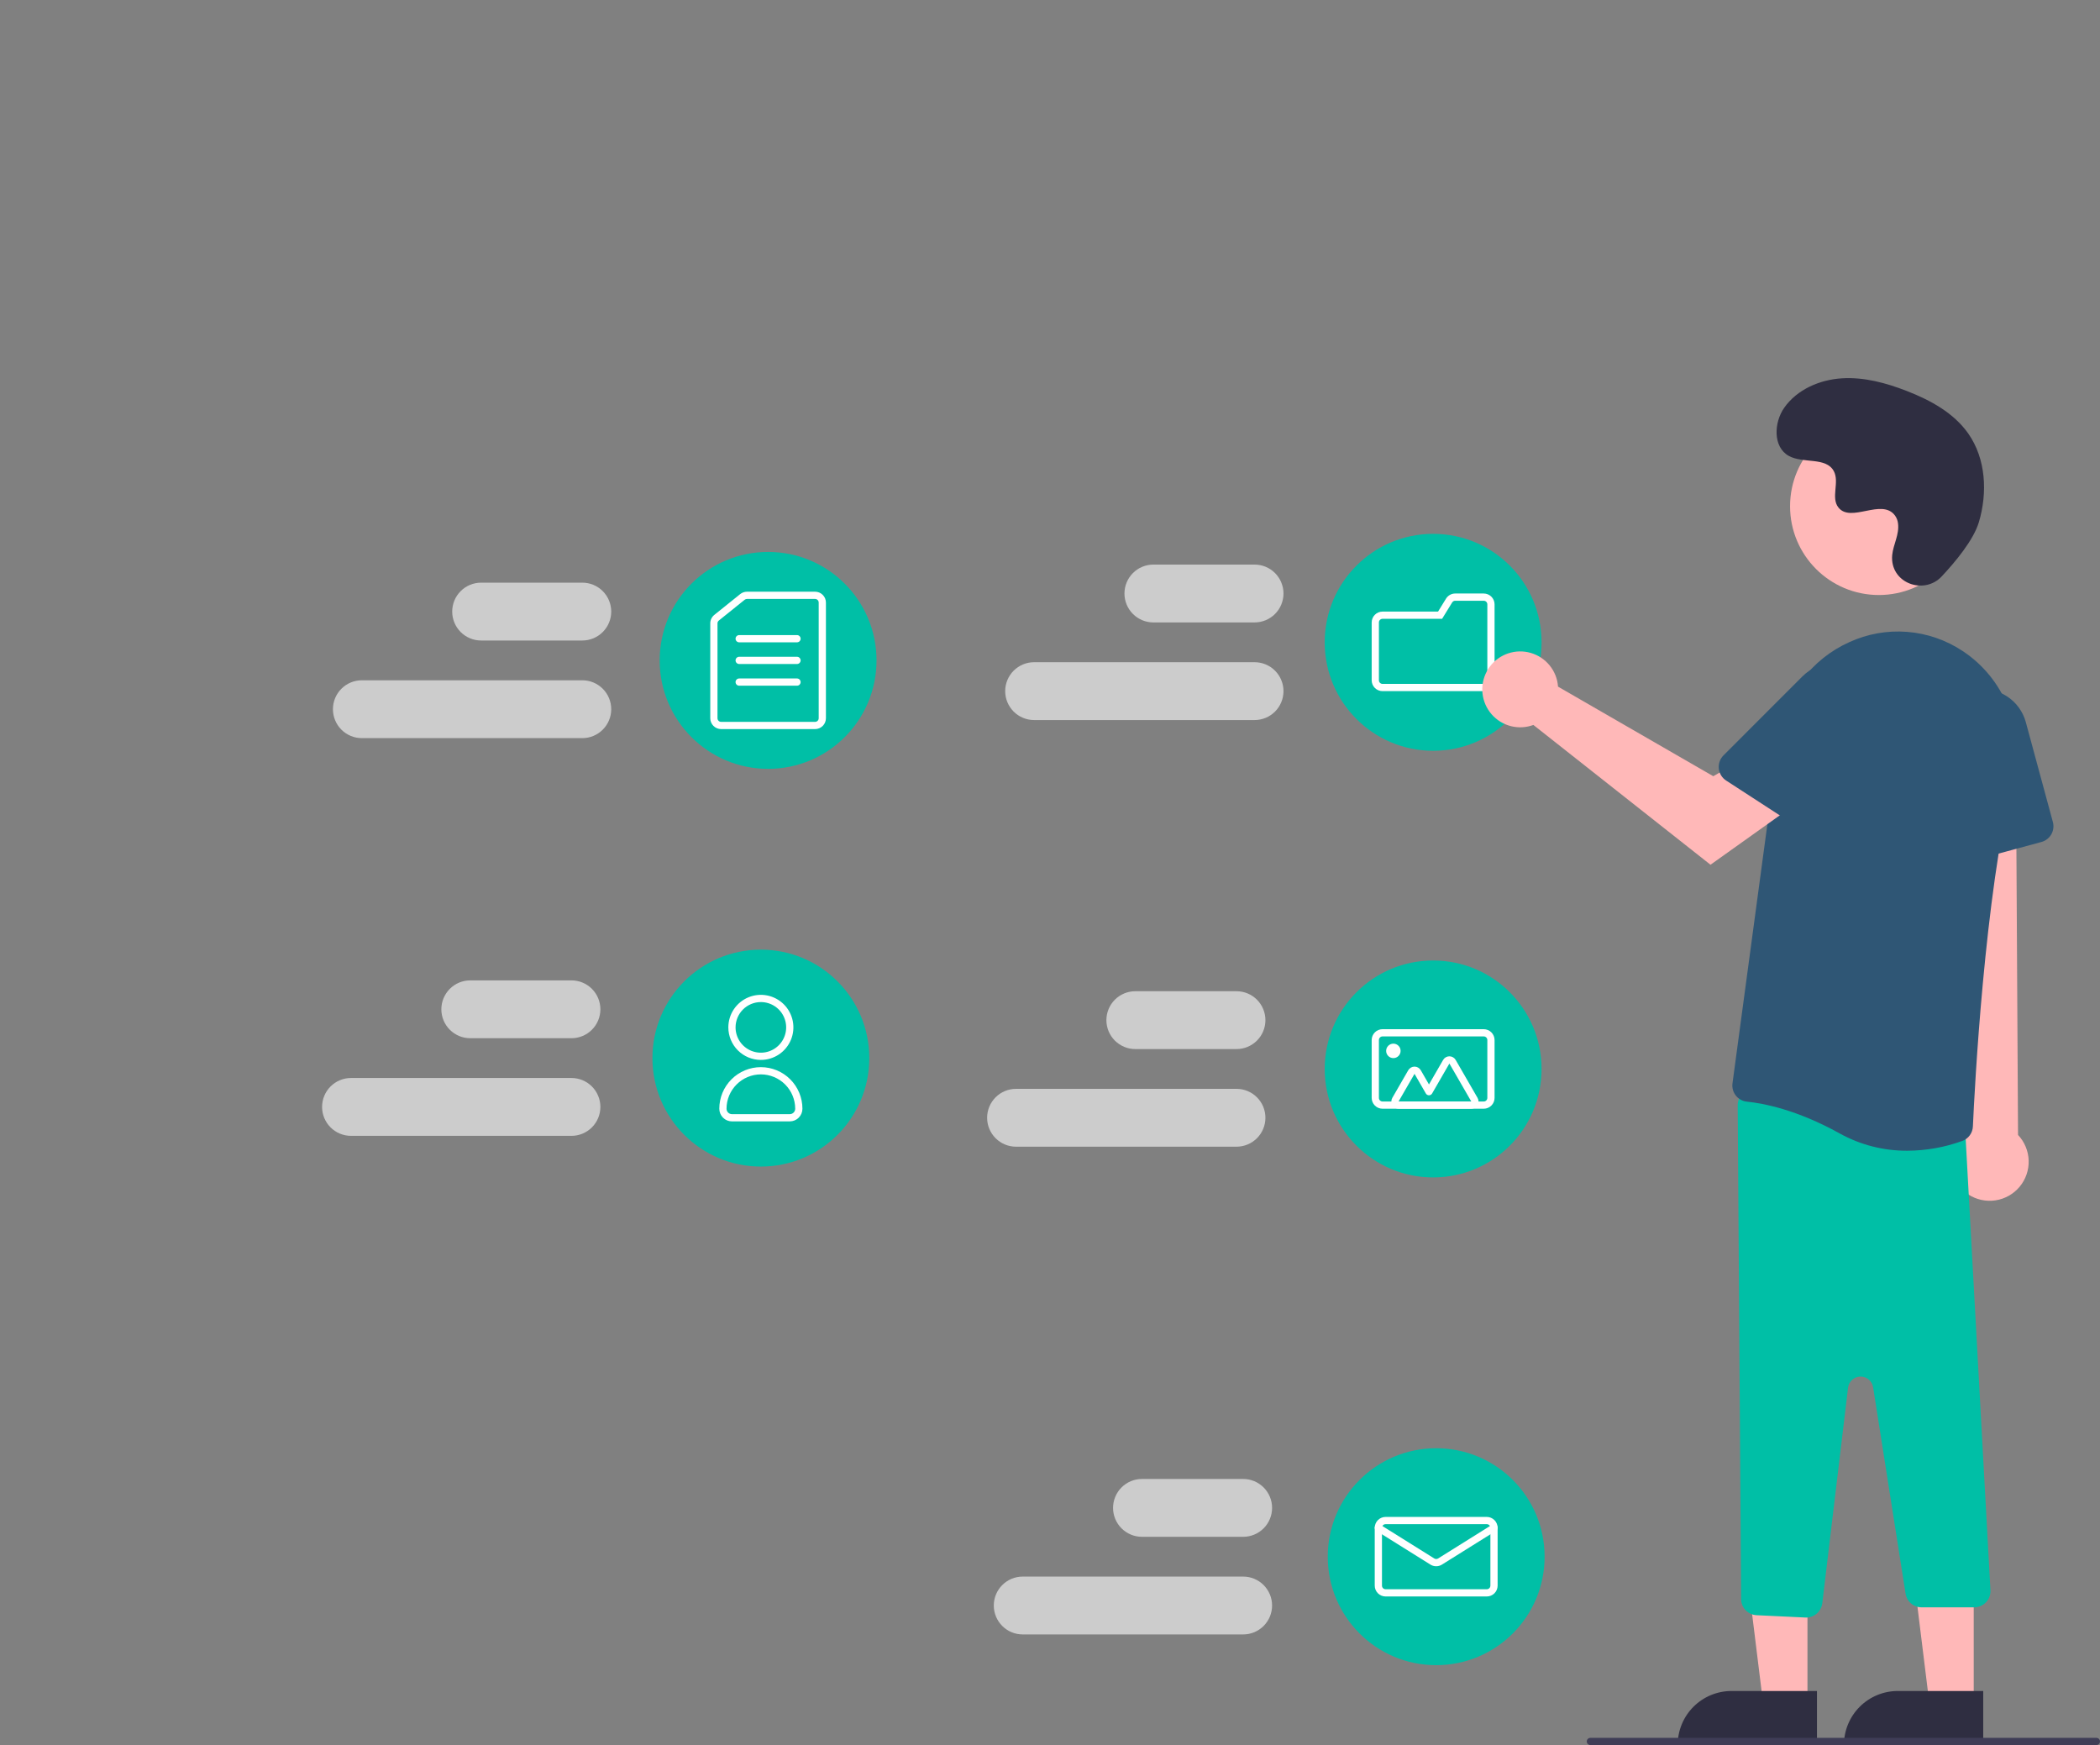 <svg width="467" height="388" viewBox="0 0 467 388" fill="none" xmlns="http://www.w3.org/2000/svg">
<rect x="0" y="0" width="467" height="388" fill="#808080" stroke="none"/>
<g clip-path="url(#clip0_266_1297)">
<path d="M256.489 138.392H278.994C280.699 138.392 282.335 137.714 283.541 136.508C284.746 135.302 285.424 133.666 285.424 131.96C285.424 130.255 284.746 128.619 283.541 127.413C282.335 126.207 280.699 125.529 278.994 125.529H256.489C254.783 125.529 253.148 126.207 251.942 127.413C250.736 128.619 250.059 130.255 250.059 131.96C250.059 133.666 250.736 135.302 251.942 136.508C253.148 137.714 254.783 138.392 256.489 138.392Z" fill="#CCCCCC"/>
<path d="M229.965 160.097H278.994C280.699 160.097 282.335 159.419 283.541 158.213C284.746 157.007 285.424 155.371 285.424 153.666C285.424 151.96 284.746 150.324 283.541 149.118C282.335 147.912 280.699 147.234 278.994 147.234H229.965C228.259 147.234 226.624 147.912 225.418 149.118C224.212 150.324 223.535 151.96 223.535 153.666C223.535 155.371 224.212 157.007 225.418 158.213C226.624 159.419 228.259 160.097 229.965 160.097Z" fill="#CCCCCC"/>
<path d="M252.471 233.251H274.976C276.682 233.251 278.317 232.573 279.523 231.367C280.729 230.161 281.406 228.525 281.406 226.82C281.406 225.114 280.729 223.478 279.523 222.272C278.317 221.066 276.682 220.389 274.976 220.389H252.471C250.766 220.389 249.13 221.066 247.924 222.272C246.718 223.478 246.041 225.114 246.041 226.82C246.041 228.525 246.718 230.161 247.924 231.367C249.13 232.573 250.766 233.251 252.471 233.251Z" fill="#CCCCCC"/>
<path d="M225.947 254.956H274.976C276.682 254.956 278.317 254.278 279.523 253.072C280.729 251.866 281.406 250.231 281.406 248.525C281.406 246.819 280.729 245.183 279.523 243.977C278.317 242.771 276.682 242.094 274.976 242.094H225.947C224.242 242.094 222.606 242.771 221.4 243.977C220.195 245.183 219.517 246.819 219.517 248.525C219.517 250.231 220.195 251.866 221.4 253.072C222.606 254.278 224.242 254.956 225.947 254.956Z" fill="#CCCCCC"/>
<path d="M104.579 230.839H127.084C128.789 230.839 130.424 230.161 131.63 228.955C132.836 227.749 133.514 226.113 133.514 224.408C133.514 222.702 132.836 221.066 131.63 219.86C130.424 218.654 128.789 217.977 127.084 217.977H104.579C102.873 217.977 101.238 218.654 100.032 219.86C98.826 221.066 98.148 222.702 98.148 224.408C98.148 226.113 98.826 227.749 100.032 228.955C101.238 230.161 102.873 230.839 104.579 230.839Z" fill="#CCCCCC"/>
<path d="M78.055 252.544H127.084C128.789 252.544 130.424 251.866 131.63 250.66C132.836 249.454 133.514 247.818 133.514 246.113C133.514 244.407 132.836 242.771 131.63 241.565C130.424 240.359 128.789 239.682 127.084 239.682H78.055C76.349 239.682 74.714 240.359 73.508 241.565C72.302 242.771 71.625 244.407 71.625 246.113C71.625 247.818 72.302 249.454 73.508 250.66C74.714 251.866 76.349 252.544 78.055 252.544Z" fill="#CCCCCC"/>
<path d="M106.991 142.411H129.496C131.201 142.411 132.837 141.734 134.042 140.527C135.248 139.321 135.926 137.686 135.926 135.98C135.926 134.274 135.248 132.639 134.042 131.432C132.837 130.226 131.201 129.549 129.496 129.549H106.991C105.285 129.549 103.65 130.226 102.444 131.432C101.238 132.639 100.561 134.274 100.561 135.98C100.561 137.686 101.238 139.321 102.444 140.527C103.65 141.734 105.285 142.411 106.991 142.411Z" fill="#CCCCCC"/>
<path d="M80.467 164.116H129.496C131.201 164.116 132.837 163.439 134.042 162.233C135.248 161.026 135.926 159.391 135.926 157.685C135.926 155.979 135.248 154.344 134.042 153.138C132.837 151.931 131.201 151.254 129.496 151.254H80.467C78.761 151.254 77.126 151.931 75.92 153.138C74.714 154.344 74.037 155.979 74.037 157.685C74.037 159.391 74.714 161.026 75.92 162.233C77.126 163.439 78.761 164.116 80.467 164.116Z" fill="#CCCCCC"/>
<path d="M253.954 341.695H276.459C278.164 341.695 279.799 341.018 281.005 339.812C282.211 338.606 282.889 336.97 282.889 335.264C282.889 333.558 282.211 331.923 281.005 330.717C279.799 329.511 278.164 328.833 276.459 328.833H253.954C252.248 328.833 250.613 329.511 249.407 330.717C248.201 331.923 247.523 333.558 247.523 335.264C247.523 336.97 248.201 338.606 249.407 339.812C250.613 341.018 252.248 341.695 253.954 341.695Z" fill="#CCCCCC"/>
<path d="M227.43 363.4H276.459C278.164 363.4 279.799 362.723 281.005 361.517C282.211 360.311 282.889 358.675 282.889 356.969C282.889 355.264 282.211 353.628 281.005 352.422C279.799 351.216 278.164 350.538 276.459 350.538H227.43C225.724 350.538 224.089 351.216 222.883 352.422C221.677 353.628 221 355.264 221 356.969C221 358.675 221.677 360.311 222.883 361.517C224.089 362.723 225.724 363.4 227.43 363.4Z" fill="#CCCCCC"/>
<path d="M318.702 166.93C305.385 166.93 294.589 156.132 294.589 142.813C294.589 129.494 305.385 118.696 318.702 118.696C332.019 118.696 342.814 129.494 342.814 142.813C342.814 156.132 332.019 166.93 318.702 166.93Z" fill="#00BFA6"/>
<path d="M307.447 153.666H329.952C330.591 153.665 331.204 153.411 331.656 152.959C332.108 152.507 332.363 151.894 332.363 151.254V134.373C332.363 133.733 332.108 133.12 331.656 132.668C331.204 132.216 330.591 131.962 329.952 131.961H323.617C323.204 131.959 322.799 132.064 322.439 132.265C322.079 132.466 321.778 132.757 321.563 133.108L319.796 135.98H307.447C306.808 135.981 306.195 136.235 305.743 136.688C305.291 137.14 305.036 137.753 305.036 138.392V151.254C305.036 151.894 305.291 152.507 305.743 152.959C306.195 153.411 306.808 153.665 307.447 153.666V153.666ZM329.952 133.569C330.165 133.569 330.369 133.654 330.52 133.804C330.671 133.955 330.755 134.16 330.756 134.373V151.254C330.755 151.467 330.671 151.672 330.52 151.822C330.369 151.973 330.165 152.058 329.952 152.058H307.447C307.234 152.058 307.03 151.973 306.879 151.822C306.728 151.672 306.643 151.467 306.643 151.254V138.392C306.643 138.179 306.728 137.975 306.879 137.824C307.03 137.673 307.234 137.588 307.447 137.588H320.694L322.932 133.951C323.003 133.834 323.104 133.737 323.224 133.67C323.344 133.603 323.479 133.568 323.617 133.569H329.952Z" fill="white"/>
<path d="M170.809 170.949C157.492 170.949 146.697 160.152 146.697 146.833C146.697 133.513 157.492 122.716 170.809 122.716C184.126 122.716 194.922 133.513 194.922 146.833C194.922 160.152 184.126 170.949 170.809 170.949Z" fill="#00BFA6"/>
<path d="M160.361 162.106H181.259C181.898 162.106 182.511 161.851 182.963 161.399C183.415 160.947 183.669 160.334 183.67 159.695V133.97C183.669 133.331 183.415 132.718 182.963 132.266C182.511 131.814 181.898 131.559 181.259 131.559H166.116C165.567 131.559 165.034 131.747 164.606 132.09L158.851 136.716C158.569 136.941 158.342 137.227 158.185 137.553C158.029 137.878 157.949 138.235 157.95 138.596V159.695C157.95 160.334 158.205 160.947 158.657 161.399C159.109 161.851 159.722 162.106 160.361 162.106V162.106ZM181.259 133.166C181.472 133.167 181.676 133.251 181.827 133.402C181.977 133.553 182.062 133.757 182.062 133.97V159.695C182.062 159.908 181.977 160.112 181.827 160.263C181.676 160.414 181.472 160.498 181.259 160.499H160.361C160.148 160.498 159.944 160.414 159.793 160.263C159.642 160.112 159.558 159.908 159.557 159.695V138.596C159.557 138.476 159.584 138.357 159.636 138.248C159.688 138.14 159.764 138.044 159.858 137.969L165.613 133.343C165.756 133.229 165.933 133.167 166.116 133.166H181.259Z" fill="white"/>
<path d="M164.379 142.813H177.239C177.452 142.813 177.657 142.728 177.808 142.577C177.958 142.427 178.043 142.222 178.043 142.009C178.043 141.796 177.958 141.591 177.808 141.441C177.657 141.29 177.452 141.205 177.239 141.205H164.379C164.166 141.205 163.962 141.29 163.811 141.441C163.66 141.591 163.575 141.796 163.575 142.009C163.575 142.222 163.66 142.427 163.811 142.577C163.962 142.728 164.166 142.813 164.379 142.813Z" fill="white"/>
<path d="M164.379 147.636H177.239C177.452 147.636 177.657 147.551 177.808 147.401C177.958 147.25 178.043 147.045 178.043 146.832C178.043 146.619 177.958 146.415 177.808 146.264C177.657 146.113 177.452 146.028 177.239 146.028H164.379C164.166 146.028 163.962 146.113 163.811 146.264C163.66 146.415 163.575 146.619 163.575 146.832C163.575 147.045 163.66 147.25 163.811 147.401C163.962 147.551 164.166 147.636 164.379 147.636Z" fill="white"/>
<path d="M164.379 152.459H177.239C177.452 152.459 177.657 152.375 177.808 152.224C177.958 152.073 178.043 151.869 178.043 151.655C178.043 151.442 177.958 151.238 177.808 151.087C177.657 150.936 177.452 150.852 177.239 150.852H164.379C164.166 150.852 163.962 150.936 163.811 151.087C163.66 151.238 163.575 151.442 163.575 151.655C163.575 151.869 163.66 152.073 163.811 152.224C163.962 152.375 164.166 152.459 164.379 152.459Z" fill="white"/>
<path d="M319.38 370.234C306.063 370.234 295.267 359.436 295.267 346.117C295.267 332.797 306.063 322 319.38 322C332.697 322 343.492 332.797 343.492 346.117C343.492 359.436 332.697 370.234 319.38 370.234Z" fill="#00BFA6"/>
<path d="M308.127 354.96H330.632C331.271 354.959 331.884 354.705 332.336 354.253C332.788 353.801 333.042 353.188 333.043 352.548V339.686C333.042 339.047 332.788 338.434 332.336 337.982C331.884 337.529 331.271 337.275 330.632 337.274H308.127C307.487 337.275 306.874 337.529 306.422 337.982C305.97 338.434 305.716 339.047 305.715 339.686V352.548C305.716 353.188 305.97 353.801 306.422 354.253C306.874 354.705 307.487 354.959 308.127 354.96V354.96ZM330.632 338.882C330.845 338.882 331.049 338.967 331.2 339.118C331.35 339.269 331.435 339.473 331.435 339.686V352.548C331.435 352.762 331.35 352.966 331.2 353.117C331.049 353.267 330.845 353.352 330.632 353.352H308.127C307.913 353.352 307.709 353.267 307.558 353.117C307.408 352.966 307.323 352.762 307.323 352.548V339.686C307.323 339.473 307.408 339.269 307.558 339.118C307.709 338.967 307.913 338.882 308.127 338.882H330.632Z" fill="white"/>
<path d="M319.38 348.238C319.832 348.239 320.275 348.113 320.658 347.874L332.667 340.368C332.847 340.255 332.975 340.074 333.023 339.867C333.07 339.659 333.034 339.441 332.921 339.261C332.808 339.08 332.628 338.952 332.42 338.904C332.213 338.855 331.995 338.892 331.814 339.004L319.806 346.511C319.678 346.59 319.53 346.632 319.38 346.632C319.229 346.632 319.082 346.59 318.954 346.511L306.946 339.004C306.766 338.892 306.548 338.855 306.34 338.904C306.133 338.952 305.953 339.08 305.84 339.261C305.727 339.441 305.69 339.659 305.738 339.867C305.786 340.074 305.914 340.255 306.094 340.368L318.102 347.874C318.485 348.113 318.928 348.239 319.38 348.238V348.238Z" fill="white"/>
<path d="M318.702 261.789C305.385 261.789 294.589 250.992 294.589 237.672C294.589 224.353 305.385 213.556 318.702 213.556C332.019 213.556 342.814 224.353 342.814 237.672C342.814 250.992 332.019 261.789 318.702 261.789Z" fill="#00BFA6"/>
<path d="M307.447 246.515H329.952C330.591 246.514 331.204 246.26 331.656 245.808C332.108 245.355 332.363 244.742 332.363 244.103V231.241C332.363 230.601 332.108 229.988 331.656 229.536C331.204 229.084 330.591 228.83 329.952 228.829H307.447C306.808 228.83 306.195 229.084 305.743 229.536C305.291 229.988 305.036 230.601 305.036 231.241V244.103C305.036 244.742 305.291 245.355 305.743 245.808C306.195 246.26 306.808 246.514 307.447 246.515ZM329.952 230.437C330.165 230.437 330.369 230.522 330.52 230.673C330.671 230.823 330.756 231.028 330.756 231.241V244.103C330.756 244.316 330.671 244.521 330.52 244.671C330.369 244.822 330.165 244.907 329.952 244.907H307.447C307.234 244.907 307.029 244.822 306.879 244.671C306.728 244.521 306.643 244.316 306.643 244.103V231.241C306.643 231.028 306.728 230.823 306.879 230.673C307.029 230.522 307.234 230.437 307.447 230.437H329.952Z" fill="white"/>
<path d="M311.014 246.515H327.189C327.471 246.515 327.749 246.441 327.993 246.3C328.238 246.158 328.44 245.956 328.582 245.711C328.723 245.467 328.797 245.189 328.797 244.907C328.797 244.625 328.722 244.348 328.581 244.103L323.709 235.662C323.568 235.418 323.365 235.215 323.121 235.074C322.876 234.933 322.599 234.858 322.317 234.858C322.035 234.858 321.758 234.933 321.513 235.074C321.269 235.215 321.066 235.418 320.925 235.662L317.778 241.114L315.955 237.955C315.814 237.711 315.611 237.508 315.367 237.367C315.122 237.226 314.845 237.152 314.563 237.152C314.281 237.152 314.003 237.226 313.759 237.367C313.515 237.508 313.312 237.711 313.171 237.955L309.622 244.103C309.481 244.348 309.407 244.625 309.407 244.907C309.407 245.189 309.481 245.467 309.622 245.711C309.763 245.956 309.966 246.158 310.211 246.3C310.455 246.441 310.732 246.515 311.014 246.515H311.014ZM311.014 244.907L314.563 238.759L317.082 243.123C317.152 243.246 317.254 243.347 317.376 243.418C317.498 243.488 317.637 243.525 317.778 243.525V243.525C317.919 243.525 318.058 243.488 318.18 243.418C318.302 243.347 318.404 243.246 318.474 243.123L322.317 236.466L327.189 244.907H311.014Z" fill="white"/>
<path d="M309.859 235.26C308.971 235.26 308.252 234.541 308.252 233.653C308.252 232.765 308.971 232.045 309.859 232.045C310.747 232.045 311.467 232.765 311.467 233.653C311.467 234.541 310.747 235.26 309.859 235.26Z" fill="white"/>
<path d="M169.202 259.377C155.885 259.377 145.089 248.58 145.089 235.26C145.089 221.941 155.885 211.144 169.202 211.144C182.519 211.144 193.314 221.941 193.314 235.26C193.314 248.58 182.519 259.377 169.202 259.377Z" fill="#00BFA6"/>
<path d="M169.202 235.662C170.632 235.662 172.031 235.238 173.221 234.443C174.41 233.648 175.337 232.518 175.885 231.196C176.432 229.874 176.576 228.419 176.297 227.016C176.017 225.612 175.328 224.323 174.317 223.311C173.305 222.3 172.016 221.611 170.613 221.331C169.21 221.052 167.755 221.196 166.434 221.743C165.112 222.291 163.982 223.218 163.187 224.408C162.392 225.598 161.968 226.996 161.968 228.427C161.97 230.346 162.733 232.185 164.089 233.541C165.445 234.897 167.284 235.66 169.202 235.662V235.662ZM169.202 222.8C170.315 222.8 171.402 223.13 172.328 223.749C173.253 224.367 173.974 225.246 174.4 226.274C174.826 227.302 174.937 228.434 174.72 229.525C174.503 230.617 173.967 231.619 173.18 232.406C172.393 233.193 171.391 233.729 170.299 233.947C169.208 234.164 168.077 234.052 167.049 233.626C166.021 233.2 165.142 232.479 164.524 231.554C163.905 230.628 163.575 229.54 163.575 228.427C163.577 226.936 164.171 225.505 165.225 224.45C166.28 223.395 167.71 222.802 169.202 222.8Z" fill="white"/>
<path d="M162.772 249.329H175.632C176.378 249.328 177.093 249.031 177.62 248.504C178.148 247.976 178.444 247.261 178.445 246.515C178.445 244.063 177.471 241.712 175.738 239.978C174.005 238.244 171.654 237.271 169.202 237.271C166.751 237.271 164.4 238.244 162.666 239.978C160.933 241.712 159.959 244.063 159.959 246.515C159.96 247.261 160.257 247.976 160.784 248.504C161.311 249.031 162.026 249.328 162.772 249.329ZM169.202 238.878C171.227 238.881 173.167 239.686 174.599 241.118C176.03 242.549 176.836 244.491 176.838 246.515C176.837 246.835 176.71 247.141 176.484 247.368C176.258 247.594 175.952 247.721 175.632 247.721H162.772C162.452 247.721 162.146 247.594 161.92 247.368C161.694 247.141 161.567 246.835 161.566 246.515C161.569 244.491 162.374 242.549 163.805 241.118C165.237 239.686 167.178 238.881 169.202 238.878V238.878Z" fill="white"/>
<path d="M401.946 378.792H392.092L387.404 340.777L401.947 340.778L401.946 378.792Z" fill="#FFB8B8"/>
<path d="M373.09 387.942L404.059 387.944L404.06 375.976L385.056 375.976C381.882 375.975 378.839 377.236 376.595 379.48C374.351 381.725 373.09 384.768 373.09 387.942V387.942L373.09 387.942Z" fill="#2F2E41"/>
<path d="M438.918 378.792H429.064L424.377 340.777L438.92 340.778L438.918 378.792Z" fill="#FFB8B8"/>
<path d="M410.063 387.942L441.032 387.944L441.032 375.976L422.028 375.976C418.855 375.975 415.812 377.236 413.567 379.48C411.323 381.725 410.063 384.768 410.062 387.942V387.942L410.063 387.942Z" fill="#2F2E41"/>
<path d="M437.716 265.574C436.654 264.891 435.755 263.983 435.082 262.915C434.409 261.847 433.978 260.644 433.82 259.392C433.662 258.139 433.781 256.867 434.167 255.665C434.554 254.464 435.199 253.361 436.058 252.436L429.57 160.344L448.26 162.157L448.773 252.343C450.232 253.888 451.073 255.916 451.137 258.04C451.201 260.165 450.483 262.239 449.12 263.87C447.757 265.501 445.844 266.576 443.742 266.89C441.64 267.203 439.496 266.735 437.716 265.574H437.716Z" fill="#FFB8B8"/>
<path d="M401.653 359.647C402.537 359.644 403.39 359.319 404.051 358.732C404.712 358.145 405.137 357.336 405.245 356.459L410.972 308.545C411.053 307.87 411.375 307.247 411.879 306.792C412.383 306.336 413.034 306.078 413.714 306.065C414.393 306.053 415.054 306.287 415.574 306.723C416.094 307.16 416.439 307.771 416.545 308.442L423.76 354.318C423.891 355.171 424.323 355.949 424.979 356.509C425.635 357.07 426.47 357.377 427.333 357.373H439.028C439.505 357.373 439.977 357.279 440.418 357.095C440.859 356.912 441.259 356.643 441.595 356.304C441.931 355.965 442.197 355.563 442.377 355.121C442.557 354.679 442.648 354.206 442.644 353.728L437.063 252.009C437.061 251.143 436.746 250.306 436.178 249.654C435.609 249.001 434.823 248.575 433.966 248.455L390.568 242.155C390.052 242.08 389.527 242.117 389.027 242.265C388.527 242.412 388.065 242.665 387.672 243.008C387.279 243.35 386.965 243.773 386.751 244.248C386.537 244.724 386.428 245.239 386.432 245.76L387.189 355.537C387.195 356.462 387.556 357.35 388.196 358.017C388.837 358.685 389.709 359.081 390.633 359.125L401.481 359.642C401.539 359.645 401.596 359.647 401.653 359.647Z" fill="#00BFA6"/>
<path d="M424.152 255.851C428.326 255.835 432.466 255.098 436.39 253.672C437.055 253.427 437.632 252.99 438.05 252.417C438.467 251.845 438.706 251.161 438.735 250.452C439.109 242.143 441.3 199.37 447.676 173.28C448.916 168.162 448.613 162.791 446.805 157.845C444.998 152.899 441.767 148.599 437.52 145.487C437.177 145.24 436.827 144.998 436.471 144.76C432.783 142.305 428.528 140.834 424.111 140.488C419.694 140.141 415.262 140.931 411.236 142.782C407.078 144.643 403.464 147.538 400.74 151.19C398.016 154.842 396.272 159.131 395.673 163.649L385.274 240.863C385.208 241.346 385.239 241.837 385.368 242.307C385.497 242.777 385.719 243.216 386.023 243.597C386.319 243.976 386.69 244.291 387.112 244.522C387.534 244.753 387.998 244.896 388.477 244.942C392.08 245.302 399.553 246.698 409.117 252.013C413.717 254.561 418.894 255.883 424.152 255.851V255.851Z" fill="#2F5675"/>
<path d="M436.865 191.846L453.977 187.205C454.902 186.953 455.69 186.345 456.167 185.513C456.644 184.681 456.771 183.693 456.521 182.767L450.506 160.576C449.861 158.199 448.36 156.145 446.291 154.809C444.222 153.474 441.732 152.952 439.301 153.344C436.87 153.736 434.67 155.015 433.125 156.933C431.581 158.851 430.801 161.274 430.937 163.733L432.307 188.554C432.336 189.092 432.486 189.617 432.744 190.09C433.003 190.563 433.363 190.972 433.8 191.287C434.237 191.603 434.739 191.817 435.269 191.914C435.799 192.01 436.344 191.987 436.865 191.846V191.846Z" fill="#2F5675"/>
<path d="M417.816 132.297C406.913 132.297 398.075 123.458 398.075 112.553C398.075 101.648 406.913 92.809 417.816 92.809C428.718 92.809 437.557 101.648 437.557 112.553C437.557 123.458 428.718 132.297 417.816 132.297Z" fill="#FFB8B8"/>
<path d="M346.279 151.345C346.378 151.779 346.442 152.219 346.472 152.663L380.999 172.585L389.391 167.753L398.338 179.468L380.384 192.266L340.994 161.186C339.387 161.78 337.638 161.871 335.978 161.447C334.318 161.023 332.827 160.104 331.703 158.811C330.578 157.519 329.874 155.915 329.683 154.212C329.492 152.509 329.824 150.789 330.635 149.28C331.445 147.77 332.696 146.544 334.221 145.763C335.746 144.982 337.472 144.683 339.17 144.908C340.868 145.132 342.458 145.868 343.728 147.018C344.998 148.168 345.888 149.677 346.279 151.345V151.345Z" fill="#FFB8B8"/>
<path d="M383.859 173.546L398.732 183.2C399.537 183.721 400.516 183.902 401.454 183.702C402.391 183.502 403.212 182.938 403.735 182.135L416.249 162.847C417.59 160.781 418.118 158.292 417.732 155.86C417.347 153.427 416.074 151.224 414.16 149.674C412.246 148.125 409.826 147.339 407.367 147.468C404.908 147.597 402.584 148.632 400.843 150.374L383.27 167.954C382.889 168.335 382.598 168.797 382.418 169.305C382.238 169.813 382.174 170.355 382.231 170.891C382.287 171.427 382.463 171.943 382.744 172.403C383.026 172.862 383.407 173.253 383.859 173.546Z" fill="#2F5675"/>
<path d="M431.785 128.174C428.102 132.098 421.262 129.992 420.782 124.631C420.745 124.215 420.748 123.796 420.791 123.381C421.038 121.006 422.41 118.851 422.081 116.344C422.007 115.72 421.775 115.125 421.406 114.616C418.471 110.686 411.582 116.374 408.813 112.816C407.114 110.634 409.111 107.199 407.808 104.761C406.087 101.542 400.993 103.13 397.798 101.367C394.243 99.406 394.455 93.951 396.795 90.633C399.649 86.587 404.653 84.428 409.594 84.116C414.535 83.805 419.442 85.141 424.055 86.939C429.297 88.982 434.494 91.806 437.72 96.415C441.642 102.021 442.02 109.557 440.058 116.112C438.865 120.099 434.792 124.97 431.785 128.174Z" fill="#2F2E41"/>
<path d="M353.671 388H466.196C466.409 388 466.614 387.916 466.765 387.765C466.915 387.614 467 387.41 467 387.196C467 386.983 466.915 386.779 466.765 386.628C466.614 386.477 466.409 386.393 466.196 386.393H353.671C353.457 386.393 353.253 386.477 353.102 386.628C352.952 386.779 352.867 386.983 352.867 387.196C352.867 387.41 352.952 387.614 353.102 387.765C353.253 387.916 353.457 388 353.671 388Z" fill="#3F3D56"/>
</g>
<defs>
<clipPath id="clip0_266_1297">
<rect width="467" height="388" fill="white" transform="matrix(-1 0 0 1 467 0)"/>
</clipPath>
</defs>
</svg>
